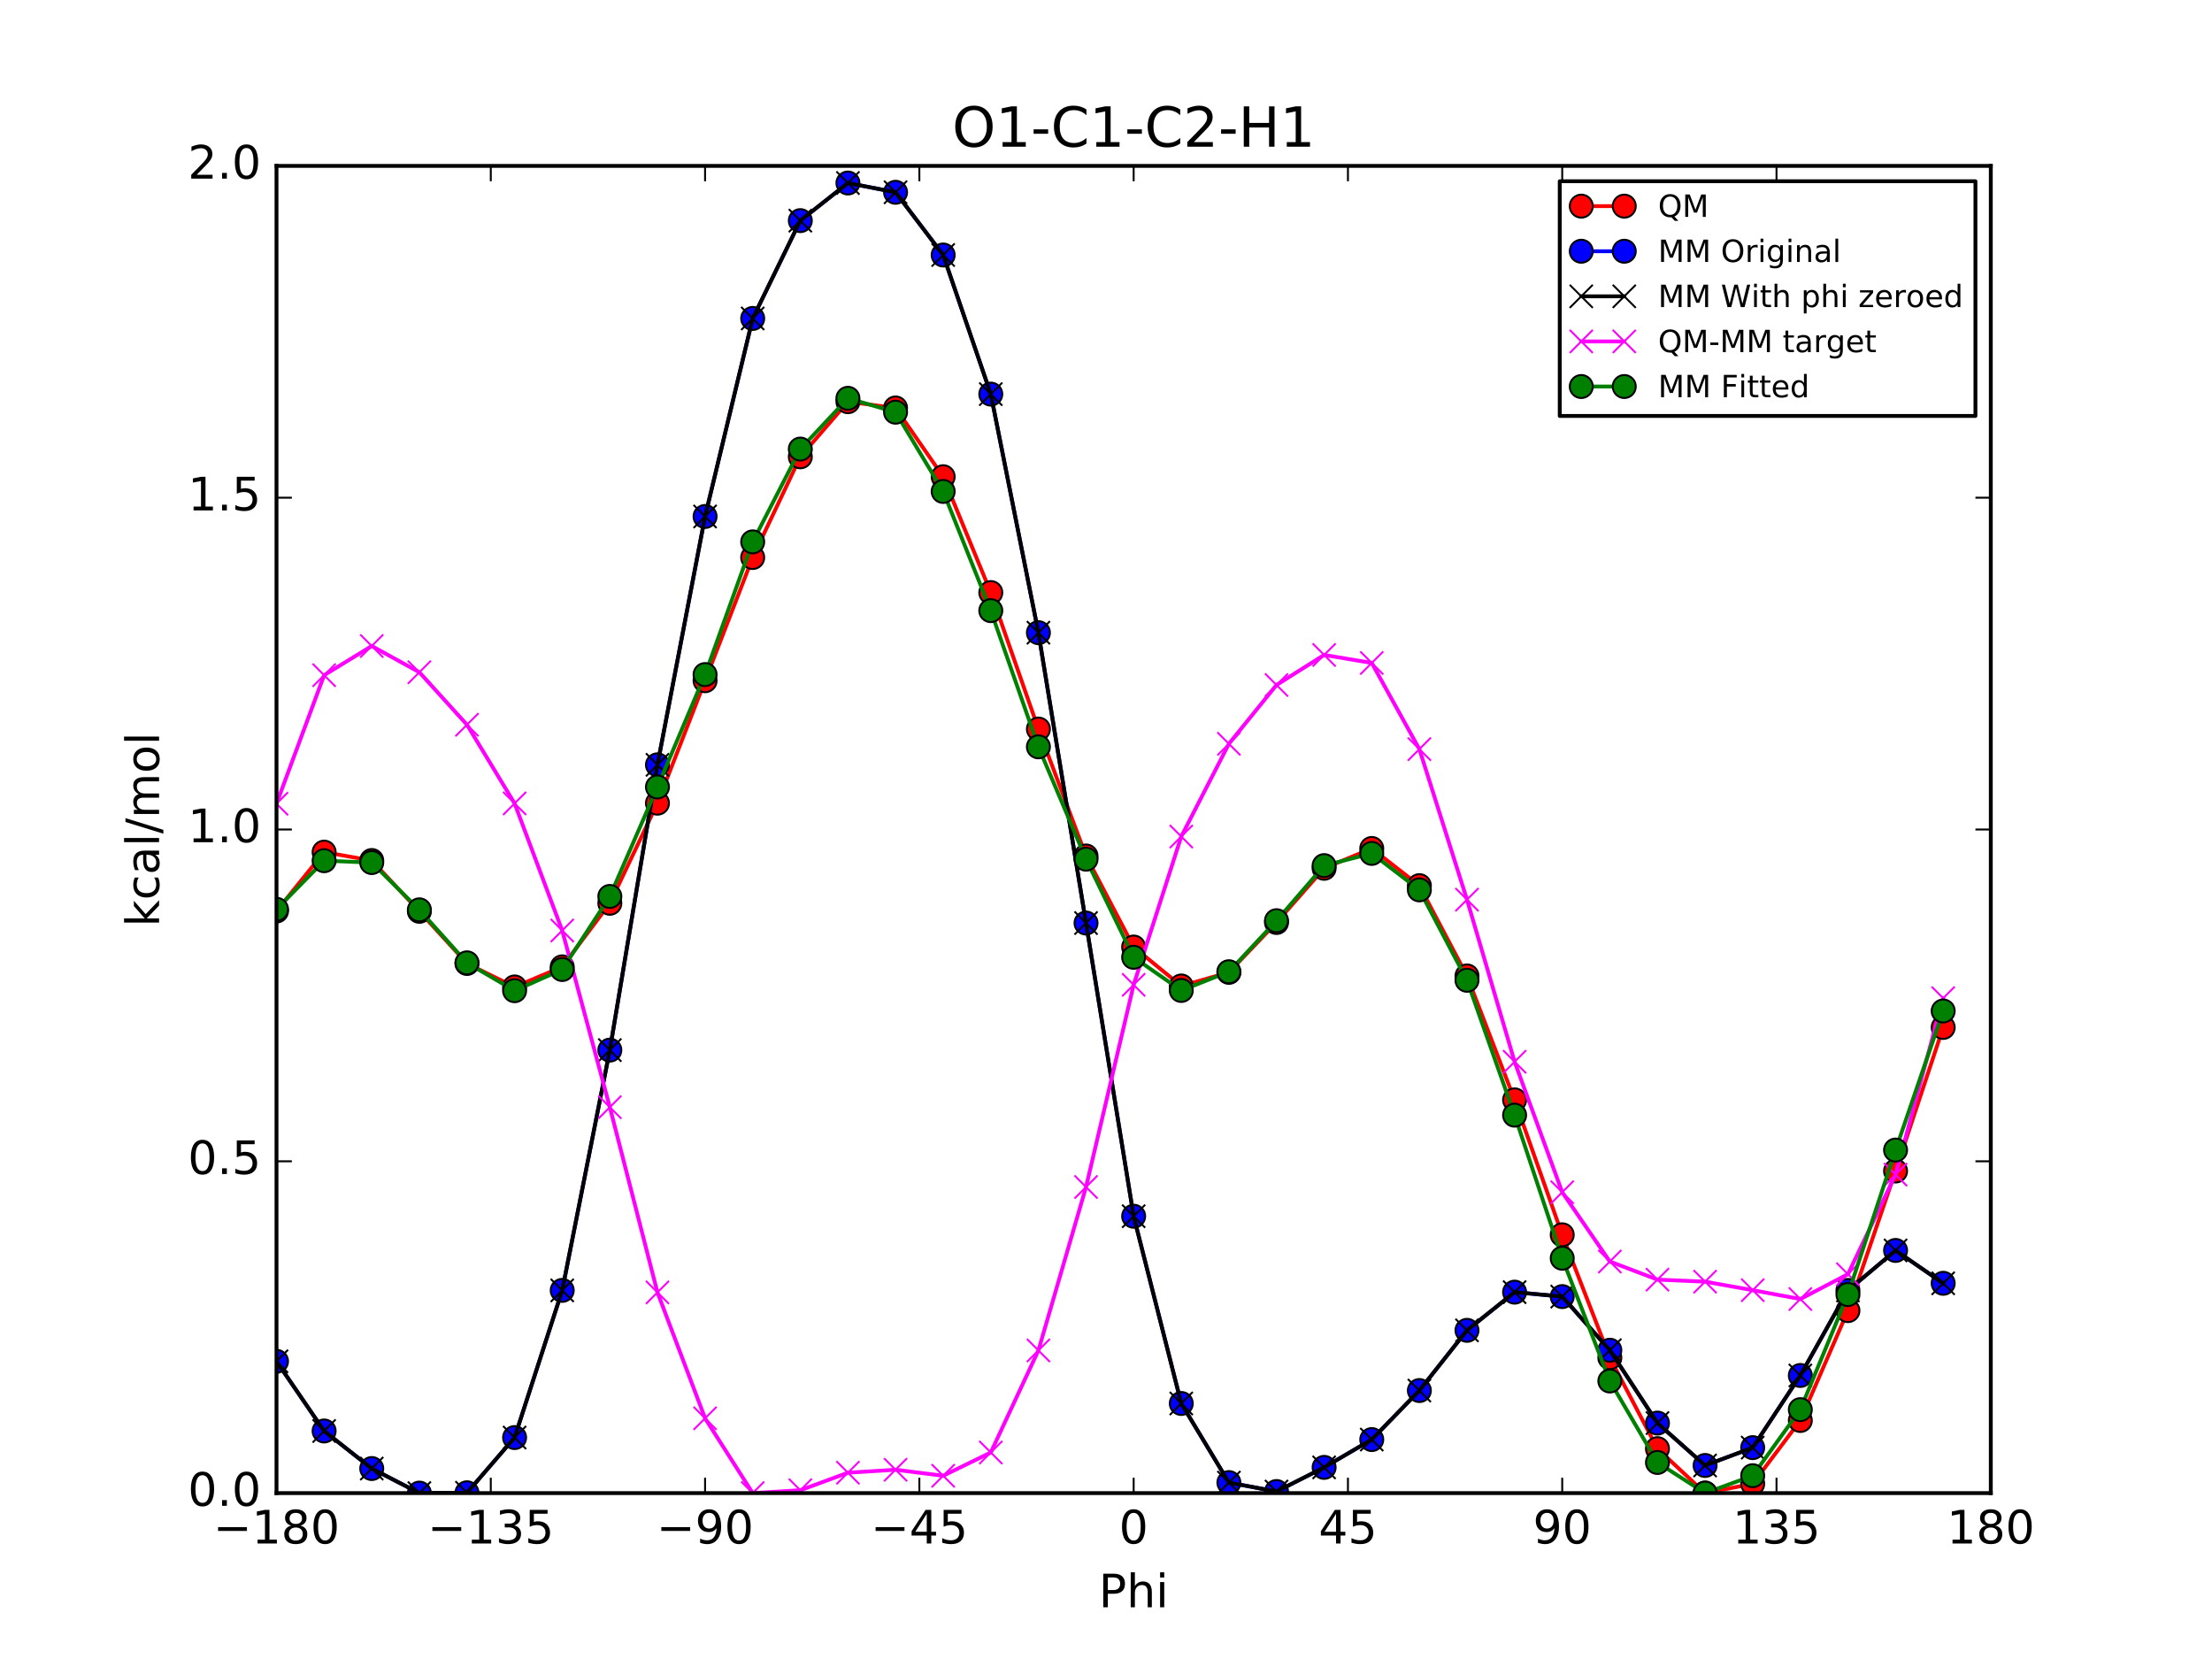 <?xml version="1.0" encoding="utf-8" standalone="no"?>
<!DOCTYPE svg PUBLIC "-//W3C//DTD SVG 1.1//EN"
  "http://www.w3.org/Graphics/SVG/1.1/DTD/svg11.dtd">
<!-- Created with matplotlib (http://matplotlib.org/) -->
<svg height="432pt" version="1.1" viewBox="0 0 576 432" width="576pt" xmlns="http://www.w3.org/2000/svg" xmlns:xlink="http://www.w3.org/1999/xlink">
 <defs>
  <style type="text/css">
*{stroke-linecap:butt;stroke-linejoin:round;stroke-miterlimit:100000;}
  </style>
 </defs>
 <g id="figure_1">
  <g id="patch_1">
   <path d="M 0 432 
L 576 432 
L 576 0 
L 0 0 
z
" style="fill:#ffffff;"/>
  </g>
  <g id="axes_1">
   <g id="patch_2">
    <path d="M 72 388.8 
L 518.4 388.8 
L 518.4 43.2 
L 72 43.2 
z
" style="fill:#ffffff;"/>
   </g>
   <g id="line2d_1">
    <path clip-path="url(#p248b9759fd)" d="M 72.001 237.226 
L 84.4 221.895 
L 96.8 224.076 
L 109.2 237.303 
L 121.6 250.886 
L 134 256.996 
L 146.4 251.765 
L 158.8 235.208 
L 171.2 209.144 
L 183.6 177.26 
L 196 145.172 
L 208.4 118.954 
L 220.8 104.598 
L 233.2 106.235 
L 245.6 124.139 
L 258 154.303 
L 270.4 189.846 
L 282.8 222.899 
L 295.199 246.604 
L 307.6 256.747 
L 320 253.198 
L 332.4 240.214 
L 344.8 226.1 
L 357.2 220.939 
L 369.6 230.62 
L 382 254.133 
L 394.4 286.405 
L 406.8 321.537 
L 419.2 353.547 
L 431.6 377.227 
L 444 388.8 
L 456.4 386.374 
L 468.8 369.889 
L 481.2 341.281 
L 493.6 304.931 
L 506 267.543 
" style="fill:none;stroke:#ff0000;stroke-linecap:square;"/>
    <defs>
     <path d="M 0 3 
C 0.796 3 1.559 2.684 2.121 2.121 
C 2.684 1.559 3 0.796 3 0 
C 3 -0.796 2.684 -1.559 2.121 -2.121 
C 1.559 -2.684 0.796 -3 0 -3 
C -0.796 -3 -1.559 -2.684 -2.121 -2.121 
C -2.684 -1.559 -3 -0.796 -3 0 
C -3 0.796 -2.684 1.559 -2.121 2.121 
C -1.559 2.684 -0.796 3 0 3 
z
" id="m54f825adc0" style="stroke:#000000;stroke-width:0.5;"/>
    </defs>
    <g clip-path="url(#p248b9759fd)">
     <use style="fill:#ff0000;stroke:#000000;stroke-width:0.5;" x="72.001" xlink:href="#m54f825adc0" y="237.226"/>
     <use style="fill:#ff0000;stroke:#000000;stroke-width:0.5;" x="84.4" xlink:href="#m54f825adc0" y="221.895"/>
     <use style="fill:#ff0000;stroke:#000000;stroke-width:0.5;" x="96.8" xlink:href="#m54f825adc0" y="224.076"/>
     <use style="fill:#ff0000;stroke:#000000;stroke-width:0.5;" x="109.2" xlink:href="#m54f825adc0" y="237.303"/>
     <use style="fill:#ff0000;stroke:#000000;stroke-width:0.5;" x="121.6" xlink:href="#m54f825adc0" y="250.886"/>
     <use style="fill:#ff0000;stroke:#000000;stroke-width:0.5;" x="134" xlink:href="#m54f825adc0" y="256.996"/>
     <use style="fill:#ff0000;stroke:#000000;stroke-width:0.5;" x="146.4" xlink:href="#m54f825adc0" y="251.765"/>
     <use style="fill:#ff0000;stroke:#000000;stroke-width:0.5;" x="158.8" xlink:href="#m54f825adc0" y="235.208"/>
     <use style="fill:#ff0000;stroke:#000000;stroke-width:0.5;" x="171.2" xlink:href="#m54f825adc0" y="209.144"/>
     <use style="fill:#ff0000;stroke:#000000;stroke-width:0.5;" x="183.6" xlink:href="#m54f825adc0" y="177.26"/>
     <use style="fill:#ff0000;stroke:#000000;stroke-width:0.5;" x="196" xlink:href="#m54f825adc0" y="145.172"/>
     <use style="fill:#ff0000;stroke:#000000;stroke-width:0.5;" x="208.4" xlink:href="#m54f825adc0" y="118.954"/>
     <use style="fill:#ff0000;stroke:#000000;stroke-width:0.5;" x="220.8" xlink:href="#m54f825adc0" y="104.598"/>
     <use style="fill:#ff0000;stroke:#000000;stroke-width:0.5;" x="233.2" xlink:href="#m54f825adc0" y="106.235"/>
     <use style="fill:#ff0000;stroke:#000000;stroke-width:0.5;" x="245.6" xlink:href="#m54f825adc0" y="124.139"/>
     <use style="fill:#ff0000;stroke:#000000;stroke-width:0.5;" x="258" xlink:href="#m54f825adc0" y="154.303"/>
     <use style="fill:#ff0000;stroke:#000000;stroke-width:0.5;" x="270.4" xlink:href="#m54f825adc0" y="189.846"/>
     <use style="fill:#ff0000;stroke:#000000;stroke-width:0.5;" x="282.8" xlink:href="#m54f825adc0" y="222.899"/>
     <use style="fill:#ff0000;stroke:#000000;stroke-width:0.5;" x="295.199" xlink:href="#m54f825adc0" y="246.604"/>
     <use style="fill:#ff0000;stroke:#000000;stroke-width:0.5;" x="307.6" xlink:href="#m54f825adc0" y="256.747"/>
     <use style="fill:#ff0000;stroke:#000000;stroke-width:0.5;" x="320" xlink:href="#m54f825adc0" y="253.198"/>
     <use style="fill:#ff0000;stroke:#000000;stroke-width:0.5;" x="332.4" xlink:href="#m54f825adc0" y="240.214"/>
     <use style="fill:#ff0000;stroke:#000000;stroke-width:0.5;" x="344.8" xlink:href="#m54f825adc0" y="226.1"/>
     <use style="fill:#ff0000;stroke:#000000;stroke-width:0.5;" x="357.2" xlink:href="#m54f825adc0" y="220.939"/>
     <use style="fill:#ff0000;stroke:#000000;stroke-width:0.5;" x="369.6" xlink:href="#m54f825adc0" y="230.62"/>
     <use style="fill:#ff0000;stroke:#000000;stroke-width:0.5;" x="382" xlink:href="#m54f825adc0" y="254.133"/>
     <use style="fill:#ff0000;stroke:#000000;stroke-width:0.5;" x="394.4" xlink:href="#m54f825adc0" y="286.405"/>
     <use style="fill:#ff0000;stroke:#000000;stroke-width:0.5;" x="406.8" xlink:href="#m54f825adc0" y="321.537"/>
     <use style="fill:#ff0000;stroke:#000000;stroke-width:0.5;" x="419.2" xlink:href="#m54f825adc0" y="353.547"/>
     <use style="fill:#ff0000;stroke:#000000;stroke-width:0.5;" x="431.6" xlink:href="#m54f825adc0" y="377.227"/>
     <use style="fill:#ff0000;stroke:#000000;stroke-width:0.5;" x="444" xlink:href="#m54f825adc0" y="388.8"/>
     <use style="fill:#ff0000;stroke:#000000;stroke-width:0.5;" x="456.4" xlink:href="#m54f825adc0" y="386.374"/>
     <use style="fill:#ff0000;stroke:#000000;stroke-width:0.5;" x="468.8" xlink:href="#m54f825adc0" y="369.889"/>
     <use style="fill:#ff0000;stroke:#000000;stroke-width:0.5;" x="481.2" xlink:href="#m54f825adc0" y="341.281"/>
     <use style="fill:#ff0000;stroke:#000000;stroke-width:0.5;" x="493.6" xlink:href="#m54f825adc0" y="304.931"/>
     <use style="fill:#ff0000;stroke:#000000;stroke-width:0.5;" x="506" xlink:href="#m54f825adc0" y="267.543"/>
    </g>
   </g>
   <g id="line2d_2">
    <path clip-path="url(#p248b9759fd)" d="M 72.001 354.485 
L 84.4 372.624 
L 96.8 382.404 
L 109.2 388.8 
L 121.6 388.716 
L 134 374.338 
L 146.4 336.011 
L 158.8 273.444 
L 171.2 199.157 
L 183.6 134.487 
L 196 82.921 
L 208.4 57.449 
L 220.8 47.655 
L 233.2 50.069 
L 245.6 66.403 
L 258 102.626 
L 270.4 164.749 
L 282.8 240.357 
L 295.199 316.703 
L 307.6 365.461 
L 320 386.062 
L 332.4 388.392 
L 344.8 382.102 
L 357.2 374.859 
L 369.6 362.094 
L 382 346.416 
L 394.4 336.472 
L 406.8 337.63 
L 419.2 351.594 
L 431.6 370.565 
L 444 381.605 
L 456.4 376.961 
L 468.8 358.171 
L 481.2 336.026 
L 493.6 325.611 
L 506 334.167 
" style="fill:none;stroke:#0000ff;stroke-linecap:square;"/>
    <defs>
     <path d="M 0 3 
C 0.796 3 1.559 2.684 2.121 2.121 
C 2.684 1.559 3 0.796 3 0 
C 3 -0.796 2.684 -1.559 2.121 -2.121 
C 1.559 -2.684 0.796 -3 0 -3 
C -0.796 -3 -1.559 -2.684 -2.121 -2.121 
C -2.684 -1.559 -3 -0.796 -3 0 
C -3 0.796 -2.684 1.559 -2.121 2.121 
C -1.559 2.684 -0.796 3 0 3 
z
" id="mfa1b33ee76" style="stroke:#000000;stroke-width:0.5;"/>
    </defs>
    <g clip-path="url(#p248b9759fd)">
     <use style="fill:#0000ff;stroke:#000000;stroke-width:0.5;" x="72.001" xlink:href="#mfa1b33ee76" y="354.485"/>
     <use style="fill:#0000ff;stroke:#000000;stroke-width:0.5;" x="84.4" xlink:href="#mfa1b33ee76" y="372.624"/>
     <use style="fill:#0000ff;stroke:#000000;stroke-width:0.5;" x="96.8" xlink:href="#mfa1b33ee76" y="382.404"/>
     <use style="fill:#0000ff;stroke:#000000;stroke-width:0.5;" x="109.2" xlink:href="#mfa1b33ee76" y="388.8"/>
     <use style="fill:#0000ff;stroke:#000000;stroke-width:0.5;" x="121.6" xlink:href="#mfa1b33ee76" y="388.716"/>
     <use style="fill:#0000ff;stroke:#000000;stroke-width:0.5;" x="134" xlink:href="#mfa1b33ee76" y="374.338"/>
     <use style="fill:#0000ff;stroke:#000000;stroke-width:0.5;" x="146.4" xlink:href="#mfa1b33ee76" y="336.011"/>
     <use style="fill:#0000ff;stroke:#000000;stroke-width:0.5;" x="158.8" xlink:href="#mfa1b33ee76" y="273.444"/>
     <use style="fill:#0000ff;stroke:#000000;stroke-width:0.5;" x="171.2" xlink:href="#mfa1b33ee76" y="199.157"/>
     <use style="fill:#0000ff;stroke:#000000;stroke-width:0.5;" x="183.6" xlink:href="#mfa1b33ee76" y="134.487"/>
     <use style="fill:#0000ff;stroke:#000000;stroke-width:0.5;" x="196" xlink:href="#mfa1b33ee76" y="82.921"/>
     <use style="fill:#0000ff;stroke:#000000;stroke-width:0.5;" x="208.4" xlink:href="#mfa1b33ee76" y="57.449"/>
     <use style="fill:#0000ff;stroke:#000000;stroke-width:0.5;" x="220.8" xlink:href="#mfa1b33ee76" y="47.655"/>
     <use style="fill:#0000ff;stroke:#000000;stroke-width:0.5;" x="233.2" xlink:href="#mfa1b33ee76" y="50.069"/>
     <use style="fill:#0000ff;stroke:#000000;stroke-width:0.5;" x="245.6" xlink:href="#mfa1b33ee76" y="66.403"/>
     <use style="fill:#0000ff;stroke:#000000;stroke-width:0.5;" x="258" xlink:href="#mfa1b33ee76" y="102.626"/>
     <use style="fill:#0000ff;stroke:#000000;stroke-width:0.5;" x="270.4" xlink:href="#mfa1b33ee76" y="164.749"/>
     <use style="fill:#0000ff;stroke:#000000;stroke-width:0.5;" x="282.8" xlink:href="#mfa1b33ee76" y="240.357"/>
     <use style="fill:#0000ff;stroke:#000000;stroke-width:0.5;" x="295.199" xlink:href="#mfa1b33ee76" y="316.703"/>
     <use style="fill:#0000ff;stroke:#000000;stroke-width:0.5;" x="307.6" xlink:href="#mfa1b33ee76" y="365.461"/>
     <use style="fill:#0000ff;stroke:#000000;stroke-width:0.5;" x="320" xlink:href="#mfa1b33ee76" y="386.062"/>
     <use style="fill:#0000ff;stroke:#000000;stroke-width:0.5;" x="332.4" xlink:href="#mfa1b33ee76" y="388.392"/>
     <use style="fill:#0000ff;stroke:#000000;stroke-width:0.5;" x="344.8" xlink:href="#mfa1b33ee76" y="382.102"/>
     <use style="fill:#0000ff;stroke:#000000;stroke-width:0.5;" x="357.2" xlink:href="#mfa1b33ee76" y="374.859"/>
     <use style="fill:#0000ff;stroke:#000000;stroke-width:0.5;" x="369.6" xlink:href="#mfa1b33ee76" y="362.094"/>
     <use style="fill:#0000ff;stroke:#000000;stroke-width:0.5;" x="382" xlink:href="#mfa1b33ee76" y="346.416"/>
     <use style="fill:#0000ff;stroke:#000000;stroke-width:0.5;" x="394.4" xlink:href="#mfa1b33ee76" y="336.472"/>
     <use style="fill:#0000ff;stroke:#000000;stroke-width:0.5;" x="406.8" xlink:href="#mfa1b33ee76" y="337.63"/>
     <use style="fill:#0000ff;stroke:#000000;stroke-width:0.5;" x="419.2" xlink:href="#mfa1b33ee76" y="351.594"/>
     <use style="fill:#0000ff;stroke:#000000;stroke-width:0.5;" x="431.6" xlink:href="#mfa1b33ee76" y="370.565"/>
     <use style="fill:#0000ff;stroke:#000000;stroke-width:0.5;" x="444" xlink:href="#mfa1b33ee76" y="381.605"/>
     <use style="fill:#0000ff;stroke:#000000;stroke-width:0.5;" x="456.4" xlink:href="#mfa1b33ee76" y="376.961"/>
     <use style="fill:#0000ff;stroke:#000000;stroke-width:0.5;" x="468.8" xlink:href="#mfa1b33ee76" y="358.171"/>
     <use style="fill:#0000ff;stroke:#000000;stroke-width:0.5;" x="481.2" xlink:href="#mfa1b33ee76" y="336.026"/>
     <use style="fill:#0000ff;stroke:#000000;stroke-width:0.5;" x="493.6" xlink:href="#mfa1b33ee76" y="325.611"/>
     <use style="fill:#0000ff;stroke:#000000;stroke-width:0.5;" x="506" xlink:href="#mfa1b33ee76" y="334.167"/>
    </g>
   </g>
   <g id="line2d_3">
    <path clip-path="url(#p248b9759fd)" d="M 72.001 354.485 
L 84.4 372.624 
L 96.8 382.404 
L 109.2 388.8 
L 121.6 388.716 
L 134 374.338 
L 146.4 336.011 
L 158.8 273.444 
L 171.2 199.157 
L 183.6 134.487 
L 196 82.921 
L 208.4 57.449 
L 220.8 47.655 
L 233.2 50.069 
L 245.6 66.403 
L 258 102.626 
L 270.4 164.749 
L 282.8 240.357 
L 295.199 316.703 
L 307.6 365.461 
L 320 386.062 
L 332.4 388.392 
L 344.8 382.102 
L 357.2 374.859 
L 369.6 362.094 
L 382 346.416 
L 394.4 336.472 
L 406.8 337.63 
L 419.2 351.594 
L 431.6 370.565 
L 444 381.605 
L 456.4 376.961 
L 468.8 358.171 
L 481.2 336.026 
L 493.6 325.611 
L 506 334.167 
" style="fill:none;stroke:#000000;stroke-linecap:square;"/>
    <defs>
     <path d="M -3 3 
L 3 -3 
M -3 -3 
L 3 3 
" id="m83c22fcaf5" style="stroke:#000000;stroke-width:0.5;"/>
    </defs>
    <g clip-path="url(#p248b9759fd)">
     <use style="stroke:#000000;stroke-width:0.5;" x="72.001" xlink:href="#m83c22fcaf5" y="354.485"/>
     <use style="stroke:#000000;stroke-width:0.5;" x="84.4" xlink:href="#m83c22fcaf5" y="372.624"/>
     <use style="stroke:#000000;stroke-width:0.5;" x="96.8" xlink:href="#m83c22fcaf5" y="382.404"/>
     <use style="stroke:#000000;stroke-width:0.5;" x="109.2" xlink:href="#m83c22fcaf5" y="388.8"/>
     <use style="stroke:#000000;stroke-width:0.5;" x="121.6" xlink:href="#m83c22fcaf5" y="388.716"/>
     <use style="stroke:#000000;stroke-width:0.5;" x="134" xlink:href="#m83c22fcaf5" y="374.338"/>
     <use style="stroke:#000000;stroke-width:0.5;" x="146.4" xlink:href="#m83c22fcaf5" y="336.011"/>
     <use style="stroke:#000000;stroke-width:0.5;" x="158.8" xlink:href="#m83c22fcaf5" y="273.444"/>
     <use style="stroke:#000000;stroke-width:0.5;" x="171.2" xlink:href="#m83c22fcaf5" y="199.157"/>
     <use style="stroke:#000000;stroke-width:0.5;" x="183.6" xlink:href="#m83c22fcaf5" y="134.487"/>
     <use style="stroke:#000000;stroke-width:0.5;" x="196" xlink:href="#m83c22fcaf5" y="82.921"/>
     <use style="stroke:#000000;stroke-width:0.5;" x="208.4" xlink:href="#m83c22fcaf5" y="57.449"/>
     <use style="stroke:#000000;stroke-width:0.5;" x="220.8" xlink:href="#m83c22fcaf5" y="47.655"/>
     <use style="stroke:#000000;stroke-width:0.5;" x="233.2" xlink:href="#m83c22fcaf5" y="50.069"/>
     <use style="stroke:#000000;stroke-width:0.5;" x="245.6" xlink:href="#m83c22fcaf5" y="66.403"/>
     <use style="stroke:#000000;stroke-width:0.5;" x="258" xlink:href="#m83c22fcaf5" y="102.626"/>
     <use style="stroke:#000000;stroke-width:0.5;" x="270.4" xlink:href="#m83c22fcaf5" y="164.749"/>
     <use style="stroke:#000000;stroke-width:0.5;" x="282.8" xlink:href="#m83c22fcaf5" y="240.357"/>
     <use style="stroke:#000000;stroke-width:0.5;" x="295.199" xlink:href="#m83c22fcaf5" y="316.703"/>
     <use style="stroke:#000000;stroke-width:0.5;" x="307.6" xlink:href="#m83c22fcaf5" y="365.461"/>
     <use style="stroke:#000000;stroke-width:0.5;" x="320" xlink:href="#m83c22fcaf5" y="386.062"/>
     <use style="stroke:#000000;stroke-width:0.5;" x="332.4" xlink:href="#m83c22fcaf5" y="388.392"/>
     <use style="stroke:#000000;stroke-width:0.5;" x="344.8" xlink:href="#m83c22fcaf5" y="382.102"/>
     <use style="stroke:#000000;stroke-width:0.5;" x="357.2" xlink:href="#m83c22fcaf5" y="374.859"/>
     <use style="stroke:#000000;stroke-width:0.5;" x="369.6" xlink:href="#m83c22fcaf5" y="362.094"/>
     <use style="stroke:#000000;stroke-width:0.5;" x="382" xlink:href="#m83c22fcaf5" y="346.416"/>
     <use style="stroke:#000000;stroke-width:0.5;" x="394.4" xlink:href="#m83c22fcaf5" y="336.472"/>
     <use style="stroke:#000000;stroke-width:0.5;" x="406.8" xlink:href="#m83c22fcaf5" y="337.63"/>
     <use style="stroke:#000000;stroke-width:0.5;" x="419.2" xlink:href="#m83c22fcaf5" y="351.594"/>
     <use style="stroke:#000000;stroke-width:0.5;" x="431.6" xlink:href="#m83c22fcaf5" y="370.565"/>
     <use style="stroke:#000000;stroke-width:0.5;" x="444" xlink:href="#m83c22fcaf5" y="381.605"/>
     <use style="stroke:#000000;stroke-width:0.5;" x="456.4" xlink:href="#m83c22fcaf5" y="376.961"/>
     <use style="stroke:#000000;stroke-width:0.5;" x="468.8" xlink:href="#m83c22fcaf5" y="358.171"/>
     <use style="stroke:#000000;stroke-width:0.5;" x="481.2" xlink:href="#m83c22fcaf5" y="336.026"/>
     <use style="stroke:#000000;stroke-width:0.5;" x="493.6" xlink:href="#m83c22fcaf5" y="325.611"/>
     <use style="stroke:#000000;stroke-width:0.5;" x="506" xlink:href="#m83c22fcaf5" y="334.167"/>
    </g>
   </g>
   <g id="line2d_4">
    <path clip-path="url(#p248b9759fd)" d="M 72.001 209.289 
L 84.4 175.821 
L 96.8 168.222 
L 109.2 175.052 
L 121.6 188.719 
L 134 209.207 
L 146.4 242.303 
L 158.8 288.313 
L 171.2 336.536 
L 183.6 369.321 
L 196 388.8 
L 208.4 388.054 
L 220.8 383.492 
L 233.2 382.715 
L 245.6 384.285 
L 258 378.226 
L 270.4 351.646 
L 282.8 309.091 
L 295.199 256.45 
L 307.6 217.834 
L 320 193.685 
L 332.4 178.371 
L 344.8 170.547 
L 357.2 172.63 
L 369.6 195.075 
L 382 234.266 
L 394.4 276.481 
L 406.8 310.456 
L 419.2 328.502 
L 431.6 333.212 
L 444 333.744 
L 456.4 335.962 
L 468.8 338.267 
L 481.2 331.803 
L 493.6 305.869 
L 506 259.924 
" style="fill:none;stroke:#ff00ff;stroke-linecap:square;"/>
    <defs>
     <path d="M -3 3 
L 3 -3 
M -3 -3 
L 3 3 
" id="m0cc4a0bbc0" style="stroke:#ff00ff;stroke-width:0.5;"/>
    </defs>
    <g clip-path="url(#p248b9759fd)">
     <use style="fill:#ff00ff;stroke:#ff00ff;stroke-width:0.5;" x="72.001" xlink:href="#m0cc4a0bbc0" y="209.289"/>
     <use style="fill:#ff00ff;stroke:#ff00ff;stroke-width:0.5;" x="84.4" xlink:href="#m0cc4a0bbc0" y="175.821"/>
     <use style="fill:#ff00ff;stroke:#ff00ff;stroke-width:0.5;" x="96.8" xlink:href="#m0cc4a0bbc0" y="168.222"/>
     <use style="fill:#ff00ff;stroke:#ff00ff;stroke-width:0.5;" x="109.2" xlink:href="#m0cc4a0bbc0" y="175.052"/>
     <use style="fill:#ff00ff;stroke:#ff00ff;stroke-width:0.5;" x="121.6" xlink:href="#m0cc4a0bbc0" y="188.719"/>
     <use style="fill:#ff00ff;stroke:#ff00ff;stroke-width:0.5;" x="134" xlink:href="#m0cc4a0bbc0" y="209.207"/>
     <use style="fill:#ff00ff;stroke:#ff00ff;stroke-width:0.5;" x="146.4" xlink:href="#m0cc4a0bbc0" y="242.303"/>
     <use style="fill:#ff00ff;stroke:#ff00ff;stroke-width:0.5;" x="158.8" xlink:href="#m0cc4a0bbc0" y="288.313"/>
     <use style="fill:#ff00ff;stroke:#ff00ff;stroke-width:0.5;" x="171.2" xlink:href="#m0cc4a0bbc0" y="336.536"/>
     <use style="fill:#ff00ff;stroke:#ff00ff;stroke-width:0.5;" x="183.6" xlink:href="#m0cc4a0bbc0" y="369.321"/>
     <use style="fill:#ff00ff;stroke:#ff00ff;stroke-width:0.5;" x="196" xlink:href="#m0cc4a0bbc0" y="388.8"/>
     <use style="fill:#ff00ff;stroke:#ff00ff;stroke-width:0.5;" x="208.4" xlink:href="#m0cc4a0bbc0" y="388.054"/>
     <use style="fill:#ff00ff;stroke:#ff00ff;stroke-width:0.5;" x="220.8" xlink:href="#m0cc4a0bbc0" y="383.492"/>
     <use style="fill:#ff00ff;stroke:#ff00ff;stroke-width:0.5;" x="233.2" xlink:href="#m0cc4a0bbc0" y="382.715"/>
     <use style="fill:#ff00ff;stroke:#ff00ff;stroke-width:0.5;" x="245.6" xlink:href="#m0cc4a0bbc0" y="384.285"/>
     <use style="fill:#ff00ff;stroke:#ff00ff;stroke-width:0.5;" x="258" xlink:href="#m0cc4a0bbc0" y="378.226"/>
     <use style="fill:#ff00ff;stroke:#ff00ff;stroke-width:0.5;" x="270.4" xlink:href="#m0cc4a0bbc0" y="351.646"/>
     <use style="fill:#ff00ff;stroke:#ff00ff;stroke-width:0.5;" x="282.8" xlink:href="#m0cc4a0bbc0" y="309.091"/>
     <use style="fill:#ff00ff;stroke:#ff00ff;stroke-width:0.5;" x="295.199" xlink:href="#m0cc4a0bbc0" y="256.45"/>
     <use style="fill:#ff00ff;stroke:#ff00ff;stroke-width:0.5;" x="307.6" xlink:href="#m0cc4a0bbc0" y="217.834"/>
     <use style="fill:#ff00ff;stroke:#ff00ff;stroke-width:0.5;" x="320" xlink:href="#m0cc4a0bbc0" y="193.685"/>
     <use style="fill:#ff00ff;stroke:#ff00ff;stroke-width:0.5;" x="332.4" xlink:href="#m0cc4a0bbc0" y="178.371"/>
     <use style="fill:#ff00ff;stroke:#ff00ff;stroke-width:0.5;" x="344.8" xlink:href="#m0cc4a0bbc0" y="170.547"/>
     <use style="fill:#ff00ff;stroke:#ff00ff;stroke-width:0.5;" x="357.2" xlink:href="#m0cc4a0bbc0" y="172.63"/>
     <use style="fill:#ff00ff;stroke:#ff00ff;stroke-width:0.5;" x="369.6" xlink:href="#m0cc4a0bbc0" y="195.075"/>
     <use style="fill:#ff00ff;stroke:#ff00ff;stroke-width:0.5;" x="382" xlink:href="#m0cc4a0bbc0" y="234.266"/>
     <use style="fill:#ff00ff;stroke:#ff00ff;stroke-width:0.5;" x="394.4" xlink:href="#m0cc4a0bbc0" y="276.481"/>
     <use style="fill:#ff00ff;stroke:#ff00ff;stroke-width:0.5;" x="406.8" xlink:href="#m0cc4a0bbc0" y="310.456"/>
     <use style="fill:#ff00ff;stroke:#ff00ff;stroke-width:0.5;" x="419.2" xlink:href="#m0cc4a0bbc0" y="328.502"/>
     <use style="fill:#ff00ff;stroke:#ff00ff;stroke-width:0.5;" x="431.6" xlink:href="#m0cc4a0bbc0" y="333.212"/>
     <use style="fill:#ff00ff;stroke:#ff00ff;stroke-width:0.5;" x="444" xlink:href="#m0cc4a0bbc0" y="333.744"/>
     <use style="fill:#ff00ff;stroke:#ff00ff;stroke-width:0.5;" x="456.4" xlink:href="#m0cc4a0bbc0" y="335.962"/>
     <use style="fill:#ff00ff;stroke:#ff00ff;stroke-width:0.5;" x="468.8" xlink:href="#m0cc4a0bbc0" y="338.267"/>
     <use style="fill:#ff00ff;stroke:#ff00ff;stroke-width:0.5;" x="481.2" xlink:href="#m0cc4a0bbc0" y="331.803"/>
     <use style="fill:#ff00ff;stroke:#ff00ff;stroke-width:0.5;" x="493.6" xlink:href="#m0cc4a0bbc0" y="305.869"/>
     <use style="fill:#ff00ff;stroke:#ff00ff;stroke-width:0.5;" x="506" xlink:href="#m0cc4a0bbc0" y="259.924"/>
    </g>
   </g>
   <g id="line2d_5">
    <path clip-path="url(#p248b9759fd)" d="M 72.001 236.779 
L 84.4 224.127 
L 96.8 224.611 
L 109.2 236.918 
L 121.6 250.721 
L 134 257.973 
L 146.4 252.462 
L 158.8 233.427 
L 171.2 204.926 
L 183.6 175.655 
L 196 141.099 
L 208.4 116.937 
L 220.8 103.717 
L 233.2 107.331 
L 245.6 127.968 
L 258 159.008 
L 270.4 194.476 
L 282.8 223.728 
L 295.199 249.277 
L 307.6 257.909 
L 320 253.035 
L 332.4 239.748 
L 344.8 225.402 
L 357.2 222.224 
L 369.6 231.723 
L 382 255.259 
L 394.4 290.383 
L 406.8 327.641 
L 419.2 359.613 
L 431.6 380.824 
L 444 388.8 
L 456.4 384.269 
L 468.8 367.069 
L 481.2 337.1 
L 493.6 299.474 
L 506 263.258 
" style="fill:none;stroke:#008000;stroke-linecap:square;"/>
    <defs>
     <path d="M 0 3 
C 0.796 3 1.559 2.684 2.121 2.121 
C 2.684 1.559 3 0.796 3 0 
C 3 -0.796 2.684 -1.559 2.121 -2.121 
C 1.559 -2.684 0.796 -3 0 -3 
C -0.796 -3 -1.559 -2.684 -2.121 -2.121 
C -2.684 -1.559 -3 -0.796 -3 0 
C -3 0.796 -2.684 1.559 -2.121 2.121 
C -1.559 2.684 -0.796 3 0 3 
z
" id="m9a89eff073" style="stroke:#000000;stroke-width:0.5;"/>
    </defs>
    <g clip-path="url(#p248b9759fd)">
     <use style="fill:#008000;stroke:#000000;stroke-width:0.5;" x="72.001" xlink:href="#m9a89eff073" y="236.779"/>
     <use style="fill:#008000;stroke:#000000;stroke-width:0.5;" x="84.4" xlink:href="#m9a89eff073" y="224.127"/>
     <use style="fill:#008000;stroke:#000000;stroke-width:0.5;" x="96.8" xlink:href="#m9a89eff073" y="224.611"/>
     <use style="fill:#008000;stroke:#000000;stroke-width:0.5;" x="109.2" xlink:href="#m9a89eff073" y="236.918"/>
     <use style="fill:#008000;stroke:#000000;stroke-width:0.5;" x="121.6" xlink:href="#m9a89eff073" y="250.721"/>
     <use style="fill:#008000;stroke:#000000;stroke-width:0.5;" x="134" xlink:href="#m9a89eff073" y="257.973"/>
     <use style="fill:#008000;stroke:#000000;stroke-width:0.5;" x="146.4" xlink:href="#m9a89eff073" y="252.462"/>
     <use style="fill:#008000;stroke:#000000;stroke-width:0.5;" x="158.8" xlink:href="#m9a89eff073" y="233.427"/>
     <use style="fill:#008000;stroke:#000000;stroke-width:0.5;" x="171.2" xlink:href="#m9a89eff073" y="204.926"/>
     <use style="fill:#008000;stroke:#000000;stroke-width:0.5;" x="183.6" xlink:href="#m9a89eff073" y="175.655"/>
     <use style="fill:#008000;stroke:#000000;stroke-width:0.5;" x="196" xlink:href="#m9a89eff073" y="141.099"/>
     <use style="fill:#008000;stroke:#000000;stroke-width:0.5;" x="208.4" xlink:href="#m9a89eff073" y="116.937"/>
     <use style="fill:#008000;stroke:#000000;stroke-width:0.5;" x="220.8" xlink:href="#m9a89eff073" y="103.717"/>
     <use style="fill:#008000;stroke:#000000;stroke-width:0.5;" x="233.2" xlink:href="#m9a89eff073" y="107.331"/>
     <use style="fill:#008000;stroke:#000000;stroke-width:0.5;" x="245.6" xlink:href="#m9a89eff073" y="127.968"/>
     <use style="fill:#008000;stroke:#000000;stroke-width:0.5;" x="258" xlink:href="#m9a89eff073" y="159.008"/>
     <use style="fill:#008000;stroke:#000000;stroke-width:0.5;" x="270.4" xlink:href="#m9a89eff073" y="194.476"/>
     <use style="fill:#008000;stroke:#000000;stroke-width:0.5;" x="282.8" xlink:href="#m9a89eff073" y="223.728"/>
     <use style="fill:#008000;stroke:#000000;stroke-width:0.5;" x="295.199" xlink:href="#m9a89eff073" y="249.277"/>
     <use style="fill:#008000;stroke:#000000;stroke-width:0.5;" x="307.6" xlink:href="#m9a89eff073" y="257.909"/>
     <use style="fill:#008000;stroke:#000000;stroke-width:0.5;" x="320" xlink:href="#m9a89eff073" y="253.035"/>
     <use style="fill:#008000;stroke:#000000;stroke-width:0.5;" x="332.4" xlink:href="#m9a89eff073" y="239.748"/>
     <use style="fill:#008000;stroke:#000000;stroke-width:0.5;" x="344.8" xlink:href="#m9a89eff073" y="225.402"/>
     <use style="fill:#008000;stroke:#000000;stroke-width:0.5;" x="357.2" xlink:href="#m9a89eff073" y="222.224"/>
     <use style="fill:#008000;stroke:#000000;stroke-width:0.5;" x="369.6" xlink:href="#m9a89eff073" y="231.723"/>
     <use style="fill:#008000;stroke:#000000;stroke-width:0.5;" x="382" xlink:href="#m9a89eff073" y="255.259"/>
     <use style="fill:#008000;stroke:#000000;stroke-width:0.5;" x="394.4" xlink:href="#m9a89eff073" y="290.383"/>
     <use style="fill:#008000;stroke:#000000;stroke-width:0.5;" x="406.8" xlink:href="#m9a89eff073" y="327.641"/>
     <use style="fill:#008000;stroke:#000000;stroke-width:0.5;" x="419.2" xlink:href="#m9a89eff073" y="359.613"/>
     <use style="fill:#008000;stroke:#000000;stroke-width:0.5;" x="431.6" xlink:href="#m9a89eff073" y="380.824"/>
     <use style="fill:#008000;stroke:#000000;stroke-width:0.5;" x="444" xlink:href="#m9a89eff073" y="388.8"/>
     <use style="fill:#008000;stroke:#000000;stroke-width:0.5;" x="456.4" xlink:href="#m9a89eff073" y="384.269"/>
     <use style="fill:#008000;stroke:#000000;stroke-width:0.5;" x="468.8" xlink:href="#m9a89eff073" y="367.069"/>
     <use style="fill:#008000;stroke:#000000;stroke-width:0.5;" x="481.2" xlink:href="#m9a89eff073" y="337.1"/>
     <use style="fill:#008000;stroke:#000000;stroke-width:0.5;" x="493.6" xlink:href="#m9a89eff073" y="299.474"/>
     <use style="fill:#008000;stroke:#000000;stroke-width:0.5;" x="506" xlink:href="#m9a89eff073" y="263.258"/>
    </g>
   </g>
   <g id="patch_3">
    <path d="M 72 388.8 
L 72 43.2 
" style="fill:none;stroke:#000000;stroke-linecap:square;stroke-linejoin:miter;"/>
   </g>
   <g id="patch_4">
    <path d="M 518.4 388.8 
L 518.4 43.2 
" style="fill:none;stroke:#000000;stroke-linecap:square;stroke-linejoin:miter;"/>
   </g>
   <g id="patch_5">
    <path d="M 72 43.2 
L 518.4 43.2 
" style="fill:none;stroke:#000000;stroke-linecap:square;stroke-linejoin:miter;"/>
   </g>
   <g id="patch_6">
    <path d="M 72 388.8 
L 518.4 388.8 
" style="fill:none;stroke:#000000;stroke-linecap:square;stroke-linejoin:miter;"/>
   </g>
   <g id="matplotlib.axis_1">
    <g id="xtick_1">
     <g id="line2d_6">
      <defs>
       <path d="M 0 0 
L 0 -4 
" id="mc4c8973594" style="stroke:#000000;stroke-width:0.5;"/>
      </defs>
      <g>
       <use style="stroke:#000000;stroke-width:0.5;" x="72.0" xlink:href="#mc4c8973594" y="388.8"/>
      </g>
     </g>
     <g id="line2d_7">
      <defs>
       <path d="M 0 0 
L 0 4 
" id="m8c8bbe2e55" style="stroke:#000000;stroke-width:0.5;"/>
      </defs>
      <g>
       <use style="stroke:#000000;stroke-width:0.5;" x="72.0" xlink:href="#m8c8bbe2e55" y="43.2"/>
      </g>
     </g>
     <g id="text_1">
      <!-- −180 -->
      <defs>
       <path d="M 31.781 66.406 
Q 24.172 66.406 20.328 58.906 
Q 16.5 51.422 16.5 36.375 
Q 16.5 21.391 20.328 13.891 
Q 24.172 6.391 31.781 6.391 
Q 39.453 6.391 43.281 13.891 
Q 47.125 21.391 47.125 36.375 
Q 47.125 51.422 43.281 58.906 
Q 39.453 66.406 31.781 66.406 
M 31.781 74.219 
Q 44.047 74.219 50.516 64.516 
Q 56.984 54.828 56.984 36.375 
Q 56.984 17.969 50.516 8.266 
Q 44.047 -1.422 31.781 -1.422 
Q 19.531 -1.422 13.062 8.266 
Q 6.594 17.969 6.594 36.375 
Q 6.594 54.828 13.062 64.516 
Q 19.531 74.219 31.781 74.219 
" id="BitstreamVeraSans-Roman-30"/>
       <path d="M 12.406 8.297 
L 28.516 8.297 
L 28.516 63.922 
L 10.984 60.406 
L 10.984 69.391 
L 28.422 72.906 
L 38.281 72.906 
L 38.281 8.297 
L 54.391 8.297 
L 54.391 0 
L 12.406 0 
z
" id="BitstreamVeraSans-Roman-31"/>
       <path d="M 31.781 34.625 
Q 24.75 34.625 20.719 30.859 
Q 16.703 27.094 16.703 20.516 
Q 16.703 13.922 20.719 10.156 
Q 24.75 6.391 31.781 6.391 
Q 38.812 6.391 42.859 10.172 
Q 46.922 13.969 46.922 20.516 
Q 46.922 27.094 42.891 30.859 
Q 38.875 34.625 31.781 34.625 
M 21.922 38.812 
Q 15.578 40.375 12.031 44.719 
Q 8.5 49.078 8.5 55.328 
Q 8.5 64.062 14.719 69.141 
Q 20.953 74.219 31.781 74.219 
Q 42.672 74.219 48.875 69.141 
Q 55.078 64.062 55.078 55.328 
Q 55.078 49.078 51.531 44.719 
Q 48 40.375 41.703 38.812 
Q 48.828 37.156 52.797 32.312 
Q 56.781 27.484 56.781 20.516 
Q 56.781 9.906 50.312 4.234 
Q 43.844 -1.422 31.781 -1.422 
Q 19.734 -1.422 13.25 4.234 
Q 6.781 9.906 6.781 20.516 
Q 6.781 27.484 10.781 32.312 
Q 14.797 37.156 21.922 38.812 
M 18.312 54.391 
Q 18.312 48.734 21.844 45.562 
Q 25.391 42.391 31.781 42.391 
Q 38.141 42.391 41.719 45.562 
Q 45.312 48.734 45.312 54.391 
Q 45.312 60.062 41.719 63.234 
Q 38.141 66.406 31.781 66.406 
Q 25.391 66.406 21.844 63.234 
Q 18.312 60.062 18.312 54.391 
" id="BitstreamVeraSans-Roman-38"/>
       <path d="M 10.594 35.5 
L 73.188 35.5 
L 73.188 27.203 
L 10.594 27.203 
z
" id="BitstreamVeraSans-Roman-2212"/>
      </defs>
      <g transform="translate(55.52 401.918)scale(0.12 -0.12)">
       <use xlink:href="#BitstreamVeraSans-Roman-2212"/>
       <use x="83.789" xlink:href="#BitstreamVeraSans-Roman-31"/>
       <use x="147.412" xlink:href="#BitstreamVeraSans-Roman-38"/>
       <use x="211.035" xlink:href="#BitstreamVeraSans-Roman-30"/>
      </g>
     </g>
    </g>
    <g id="xtick_2">
     <g id="line2d_8">
      <g>
       <use style="stroke:#000000;stroke-width:0.5;" x="127.8" xlink:href="#mc4c8973594" y="388.8"/>
      </g>
     </g>
     <g id="line2d_9">
      <g>
       <use style="stroke:#000000;stroke-width:0.5;" x="127.8" xlink:href="#m8c8bbe2e55" y="43.2"/>
      </g>
     </g>
     <g id="text_2">
      <!-- −135 -->
      <defs>
       <path d="M 10.797 72.906 
L 49.516 72.906 
L 49.516 64.594 
L 19.828 64.594 
L 19.828 46.734 
Q 21.969 47.469 24.109 47.828 
Q 26.266 48.188 28.422 48.188 
Q 40.625 48.188 47.75 41.5 
Q 54.891 34.812 54.891 23.391 
Q 54.891 11.625 47.562 5.094 
Q 40.234 -1.422 26.906 -1.422 
Q 22.312 -1.422 17.547 -0.641 
Q 12.797 0.141 7.719 1.703 
L 7.719 11.625 
Q 12.109 9.234 16.797 8.062 
Q 21.484 6.891 26.703 6.891 
Q 35.156 6.891 40.078 11.328 
Q 45.016 15.766 45.016 23.391 
Q 45.016 31 40.078 35.438 
Q 35.156 39.891 26.703 39.891 
Q 22.75 39.891 18.812 39.016 
Q 14.891 38.141 10.797 36.281 
z
" id="BitstreamVeraSans-Roman-35"/>
       <path d="M 40.578 39.312 
Q 47.656 37.797 51.625 33 
Q 55.609 28.219 55.609 21.188 
Q 55.609 10.406 48.188 4.484 
Q 40.766 -1.422 27.094 -1.422 
Q 22.516 -1.422 17.656 -0.516 
Q 12.797 0.391 7.625 2.203 
L 7.625 11.719 
Q 11.719 9.328 16.594 8.109 
Q 21.484 6.891 26.812 6.891 
Q 36.078 6.891 40.938 10.547 
Q 45.797 14.203 45.797 21.188 
Q 45.797 27.641 41.281 31.266 
Q 36.766 34.906 28.719 34.906 
L 20.219 34.906 
L 20.219 43.016 
L 29.109 43.016 
Q 36.375 43.016 40.234 45.922 
Q 44.094 48.828 44.094 54.297 
Q 44.094 59.906 40.109 62.906 
Q 36.141 65.922 28.719 65.922 
Q 24.656 65.922 20.016 65.031 
Q 15.375 64.156 9.812 62.312 
L 9.812 71.094 
Q 15.438 72.656 20.344 73.438 
Q 25.25 74.219 29.594 74.219 
Q 40.828 74.219 47.359 69.109 
Q 53.906 64.016 53.906 55.328 
Q 53.906 49.266 50.438 45.094 
Q 46.969 40.922 40.578 39.312 
" id="BitstreamVeraSans-Roman-33"/>
      </defs>
      <g transform="translate(111.32 401.918)scale(0.12 -0.12)">
       <use xlink:href="#BitstreamVeraSans-Roman-2212"/>
       <use x="83.789" xlink:href="#BitstreamVeraSans-Roman-31"/>
       <use x="147.412" xlink:href="#BitstreamVeraSans-Roman-33"/>
       <use x="211.035" xlink:href="#BitstreamVeraSans-Roman-35"/>
      </g>
     </g>
    </g>
    <g id="xtick_3">
     <g id="line2d_10">
      <g>
       <use style="stroke:#000000;stroke-width:0.5;" x="183.6" xlink:href="#mc4c8973594" y="388.8"/>
      </g>
     </g>
     <g id="line2d_11">
      <g>
       <use style="stroke:#000000;stroke-width:0.5;" x="183.6" xlink:href="#m8c8bbe2e55" y="43.2"/>
      </g>
     </g>
     <g id="text_3">
      <!-- −90 -->
      <defs>
       <path d="M 10.984 1.516 
L 10.984 10.5 
Q 14.703 8.734 18.5 7.812 
Q 22.312 6.891 25.984 6.891 
Q 35.75 6.891 40.891 13.453 
Q 46.047 20.016 46.781 33.406 
Q 43.953 29.203 39.594 26.953 
Q 35.25 24.703 29.984 24.703 
Q 19.047 24.703 12.672 31.312 
Q 6.297 37.938 6.297 49.422 
Q 6.297 60.641 12.938 67.422 
Q 19.578 74.219 30.609 74.219 
Q 43.266 74.219 49.922 64.516 
Q 56.594 54.828 56.594 36.375 
Q 56.594 19.141 48.406 8.859 
Q 40.234 -1.422 26.422 -1.422 
Q 22.703 -1.422 18.891 -0.688 
Q 15.094 0.047 10.984 1.516 
M 30.609 32.422 
Q 37.25 32.422 41.125 36.953 
Q 45.016 41.5 45.016 49.422 
Q 45.016 57.281 41.125 61.844 
Q 37.25 66.406 30.609 66.406 
Q 23.969 66.406 20.094 61.844 
Q 16.219 57.281 16.219 49.422 
Q 16.219 41.5 20.094 36.953 
Q 23.969 32.422 30.609 32.422 
" id="BitstreamVeraSans-Roman-39"/>
      </defs>
      <g transform="translate(170.937 401.918)scale(0.12 -0.12)">
       <use xlink:href="#BitstreamVeraSans-Roman-2212"/>
       <use x="83.789" xlink:href="#BitstreamVeraSans-Roman-39"/>
       <use x="147.412" xlink:href="#BitstreamVeraSans-Roman-30"/>
      </g>
     </g>
    </g>
    <g id="xtick_4">
     <g id="line2d_12">
      <g>
       <use style="stroke:#000000;stroke-width:0.5;" x="239.4" xlink:href="#mc4c8973594" y="388.8"/>
      </g>
     </g>
     <g id="line2d_13">
      <g>
       <use style="stroke:#000000;stroke-width:0.5;" x="239.4" xlink:href="#m8c8bbe2e55" y="43.2"/>
      </g>
     </g>
     <g id="text_4">
      <!-- −45 -->
      <defs>
       <path d="M 37.797 64.312 
L 12.891 25.391 
L 37.797 25.391 
z
M 35.203 72.906 
L 47.609 72.906 
L 47.609 25.391 
L 58.016 25.391 
L 58.016 17.188 
L 47.609 17.188 
L 47.609 0 
L 37.797 0 
L 37.797 17.188 
L 4.891 17.188 
L 4.891 26.703 
z
" id="BitstreamVeraSans-Roman-34"/>
      </defs>
      <g transform="translate(226.737 401.918)scale(0.12 -0.12)">
       <use xlink:href="#BitstreamVeraSans-Roman-2212"/>
       <use x="83.789" xlink:href="#BitstreamVeraSans-Roman-34"/>
       <use x="147.412" xlink:href="#BitstreamVeraSans-Roman-35"/>
      </g>
     </g>
    </g>
    <g id="xtick_5">
     <g id="line2d_14">
      <g>
       <use style="stroke:#000000;stroke-width:0.5;" x="295.2" xlink:href="#mc4c8973594" y="388.8"/>
      </g>
     </g>
     <g id="line2d_15">
      <g>
       <use style="stroke:#000000;stroke-width:0.5;" x="295.2" xlink:href="#m8c8bbe2e55" y="43.2"/>
      </g>
     </g>
     <g id="text_5">
      <!-- 0 -->
      <g transform="translate(291.382 401.918)scale(0.12 -0.12)">
       <use xlink:href="#BitstreamVeraSans-Roman-30"/>
      </g>
     </g>
    </g>
    <g id="xtick_6">
     <g id="line2d_16">
      <g>
       <use style="stroke:#000000;stroke-width:0.5;" x="351.0" xlink:href="#mc4c8973594" y="388.8"/>
      </g>
     </g>
     <g id="line2d_17">
      <g>
       <use style="stroke:#000000;stroke-width:0.5;" x="351.0" xlink:href="#m8c8bbe2e55" y="43.2"/>
      </g>
     </g>
     <g id="text_6">
      <!-- 45 -->
      <g transform="translate(343.365 401.918)scale(0.12 -0.12)">
       <use xlink:href="#BitstreamVeraSans-Roman-34"/>
       <use x="63.623" xlink:href="#BitstreamVeraSans-Roman-35"/>
      </g>
     </g>
    </g>
    <g id="xtick_7">
     <g id="line2d_18">
      <g>
       <use style="stroke:#000000;stroke-width:0.5;" x="406.8" xlink:href="#mc4c8973594" y="388.8"/>
      </g>
     </g>
     <g id="line2d_19">
      <g>
       <use style="stroke:#000000;stroke-width:0.5;" x="406.8" xlink:href="#m8c8bbe2e55" y="43.2"/>
      </g>
     </g>
     <g id="text_7">
      <!-- 90 -->
      <g transform="translate(399.165 401.918)scale(0.12 -0.12)">
       <use xlink:href="#BitstreamVeraSans-Roman-39"/>
       <use x="63.623" xlink:href="#BitstreamVeraSans-Roman-30"/>
      </g>
     </g>
    </g>
    <g id="xtick_8">
     <g id="line2d_20">
      <g>
       <use style="stroke:#000000;stroke-width:0.5;" x="462.6" xlink:href="#mc4c8973594" y="388.8"/>
      </g>
     </g>
     <g id="line2d_21">
      <g>
       <use style="stroke:#000000;stroke-width:0.5;" x="462.6" xlink:href="#m8c8bbe2e55" y="43.2"/>
      </g>
     </g>
     <g id="text_8">
      <!-- 135 -->
      <g transform="translate(451.147 401.918)scale(0.12 -0.12)">
       <use xlink:href="#BitstreamVeraSans-Roman-31"/>
       <use x="63.623" xlink:href="#BitstreamVeraSans-Roman-33"/>
       <use x="127.246" xlink:href="#BitstreamVeraSans-Roman-35"/>
      </g>
     </g>
    </g>
    <g id="xtick_9">
     <g id="line2d_22">
      <g>
       <use style="stroke:#000000;stroke-width:0.5;" x="518.4" xlink:href="#mc4c8973594" y="388.8"/>
      </g>
     </g>
     <g id="line2d_23">
      <g>
       <use style="stroke:#000000;stroke-width:0.5;" x="518.4" xlink:href="#m8c8bbe2e55" y="43.2"/>
      </g>
     </g>
     <g id="text_9">
      <!-- 180 -->
      <g transform="translate(506.947 401.918)scale(0.12 -0.12)">
       <use xlink:href="#BitstreamVeraSans-Roman-31"/>
       <use x="63.623" xlink:href="#BitstreamVeraSans-Roman-38"/>
       <use x="127.246" xlink:href="#BitstreamVeraSans-Roman-30"/>
      </g>
     </g>
    </g>
    <g id="text_10">
     <!-- Phi -->
     <defs>
      <path d="M 9.422 54.688 
L 18.406 54.688 
L 18.406 0 
L 9.422 0 
z
M 9.422 75.984 
L 18.406 75.984 
L 18.406 64.594 
L 9.422 64.594 
z
" id="BitstreamVeraSans-Roman-69"/>
      <path d="M 19.672 64.797 
L 19.672 37.406 
L 32.078 37.406 
Q 38.969 37.406 42.719 40.969 
Q 46.484 44.531 46.484 51.125 
Q 46.484 57.672 42.719 61.234 
Q 38.969 64.797 32.078 64.797 
z
M 9.812 72.906 
L 32.078 72.906 
Q 44.344 72.906 50.609 67.359 
Q 56.891 61.812 56.891 51.125 
Q 56.891 40.328 50.609 34.812 
Q 44.344 29.297 32.078 29.297 
L 19.672 29.297 
L 19.672 0 
L 9.812 0 
z
" id="BitstreamVeraSans-Roman-50"/>
      <path d="M 54.891 33.016 
L 54.891 0 
L 45.906 0 
L 45.906 32.719 
Q 45.906 40.484 42.875 44.328 
Q 39.844 48.188 33.797 48.188 
Q 26.516 48.188 22.312 43.547 
Q 18.109 38.922 18.109 30.906 
L 18.109 0 
L 9.078 0 
L 9.078 75.984 
L 18.109 75.984 
L 18.109 46.188 
Q 21.344 51.125 25.703 53.562 
Q 30.078 56 35.797 56 
Q 45.219 56 50.047 50.172 
Q 54.891 44.344 54.891 33.016 
" id="BitstreamVeraSans-Roman-68"/>
     </defs>
     <g transform="translate(286.113 418.532)scale(0.12 -0.12)">
      <use xlink:href="#BitstreamVeraSans-Roman-50"/>
      <use x="60.303" xlink:href="#BitstreamVeraSans-Roman-68"/>
      <use x="123.682" xlink:href="#BitstreamVeraSans-Roman-69"/>
     </g>
    </g>
   </g>
   <g id="matplotlib.axis_2">
    <g id="ytick_1">
     <g id="line2d_24">
      <defs>
       <path d="M 0 0 
L 4 0 
" id="maaace69b95" style="stroke:#000000;stroke-width:0.5;"/>
      </defs>
      <g>
       <use style="stroke:#000000;stroke-width:0.5;" x="72.0" xlink:href="#maaace69b95" y="388.8"/>
      </g>
     </g>
     <g id="line2d_25">
      <defs>
       <path d="M 0 0 
L -4 0 
" id="m9e30bd1725" style="stroke:#000000;stroke-width:0.5;"/>
      </defs>
      <g>
       <use style="stroke:#000000;stroke-width:0.5;" x="518.4" xlink:href="#m9e30bd1725" y="388.8"/>
      </g>
     </g>
     <g id="text_11">
      <!-- 0.0 -->
      <defs>
       <path d="M 10.688 12.406 
L 21 12.406 
L 21 0 
L 10.688 0 
z
" id="BitstreamVeraSans-Roman-2e"/>
      </defs>
      <g transform="translate(48.916 392.111)scale(0.12 -0.12)">
       <use xlink:href="#BitstreamVeraSans-Roman-30"/>
       <use x="63.623" xlink:href="#BitstreamVeraSans-Roman-2e"/>
       <use x="95.41" xlink:href="#BitstreamVeraSans-Roman-30"/>
      </g>
     </g>
    </g>
    <g id="ytick_2">
     <g id="line2d_26">
      <g>
       <use style="stroke:#000000;stroke-width:0.5;" x="72.0" xlink:href="#maaace69b95" y="302.4"/>
      </g>
     </g>
     <g id="line2d_27">
      <g>
       <use style="stroke:#000000;stroke-width:0.5;" x="518.4" xlink:href="#m9e30bd1725" y="302.4"/>
      </g>
     </g>
     <g id="text_12">
      <!-- 0.5 -->
      <g transform="translate(48.916 305.711)scale(0.12 -0.12)">
       <use xlink:href="#BitstreamVeraSans-Roman-30"/>
       <use x="63.623" xlink:href="#BitstreamVeraSans-Roman-2e"/>
       <use x="95.41" xlink:href="#BitstreamVeraSans-Roman-35"/>
      </g>
     </g>
    </g>
    <g id="ytick_3">
     <g id="line2d_28">
      <g>
       <use style="stroke:#000000;stroke-width:0.5;" x="72.0" xlink:href="#maaace69b95" y="216.0"/>
      </g>
     </g>
     <g id="line2d_29">
      <g>
       <use style="stroke:#000000;stroke-width:0.5;" x="518.4" xlink:href="#m9e30bd1725" y="216.0"/>
      </g>
     </g>
     <g id="text_13">
      <!-- 1.0 -->
      <g transform="translate(48.916 219.311)scale(0.12 -0.12)">
       <use xlink:href="#BitstreamVeraSans-Roman-31"/>
       <use x="63.623" xlink:href="#BitstreamVeraSans-Roman-2e"/>
       <use x="95.41" xlink:href="#BitstreamVeraSans-Roman-30"/>
      </g>
     </g>
    </g>
    <g id="ytick_4">
     <g id="line2d_30">
      <g>
       <use style="stroke:#000000;stroke-width:0.5;" x="72.0" xlink:href="#maaace69b95" y="129.6"/>
      </g>
     </g>
     <g id="line2d_31">
      <g>
       <use style="stroke:#000000;stroke-width:0.5;" x="518.4" xlink:href="#m9e30bd1725" y="129.6"/>
      </g>
     </g>
     <g id="text_14">
      <!-- 1.5 -->
      <g transform="translate(48.916 132.911)scale(0.12 -0.12)">
       <use xlink:href="#BitstreamVeraSans-Roman-31"/>
       <use x="63.623" xlink:href="#BitstreamVeraSans-Roman-2e"/>
       <use x="95.41" xlink:href="#BitstreamVeraSans-Roman-35"/>
      </g>
     </g>
    </g>
    <g id="ytick_5">
     <g id="line2d_32">
      <g>
       <use style="stroke:#000000;stroke-width:0.5;" x="72.0" xlink:href="#maaace69b95" y="43.2"/>
      </g>
     </g>
     <g id="line2d_33">
      <g>
       <use style="stroke:#000000;stroke-width:0.5;" x="518.4" xlink:href="#m9e30bd1725" y="43.2"/>
      </g>
     </g>
     <g id="text_15">
      <!-- 2.0 -->
      <defs>
       <path d="M 19.188 8.297 
L 53.609 8.297 
L 53.609 0 
L 7.328 0 
L 7.328 8.297 
Q 12.938 14.109 22.625 23.891 
Q 32.328 33.688 34.812 36.531 
Q 39.547 41.844 41.422 45.531 
Q 43.312 49.219 43.312 52.781 
Q 43.312 58.594 39.234 62.25 
Q 35.156 65.922 28.609 65.922 
Q 23.969 65.922 18.812 64.312 
Q 13.672 62.703 7.812 59.422 
L 7.812 69.391 
Q 13.766 71.781 18.938 73 
Q 24.125 74.219 28.422 74.219 
Q 39.75 74.219 46.484 68.547 
Q 53.219 62.891 53.219 53.422 
Q 53.219 48.922 51.531 44.891 
Q 49.859 40.875 45.406 35.406 
Q 44.188 33.984 37.641 27.219 
Q 31.109 20.453 19.188 8.297 
" id="BitstreamVeraSans-Roman-32"/>
      </defs>
      <g transform="translate(48.916 46.511)scale(0.12 -0.12)">
       <use xlink:href="#BitstreamVeraSans-Roman-32"/>
       <use x="63.623" xlink:href="#BitstreamVeraSans-Roman-2e"/>
       <use x="95.41" xlink:href="#BitstreamVeraSans-Roman-30"/>
      </g>
     </g>
    </g>
    <g id="text_16">
     <!-- kcal/mol -->
     <defs>
      <path d="M 48.781 52.594 
L 48.781 44.188 
Q 44.969 46.297 41.141 47.344 
Q 37.312 48.391 33.406 48.391 
Q 24.656 48.391 19.812 42.844 
Q 14.984 37.312 14.984 27.297 
Q 14.984 17.281 19.812 11.734 
Q 24.656 6.203 33.406 6.203 
Q 37.312 6.203 41.141 7.25 
Q 44.969 8.297 48.781 10.406 
L 48.781 2.094 
Q 45.016 0.344 40.984 -0.531 
Q 36.969 -1.422 32.422 -1.422 
Q 20.062 -1.422 12.781 6.344 
Q 5.516 14.109 5.516 27.297 
Q 5.516 40.672 12.859 48.328 
Q 20.219 56 33.016 56 
Q 37.156 56 41.109 55.141 
Q 45.062 54.297 48.781 52.594 
" id="BitstreamVeraSans-Roman-63"/>
      <path d="M 34.281 27.484 
Q 23.391 27.484 19.188 25 
Q 14.984 22.516 14.984 16.5 
Q 14.984 11.719 18.141 8.906 
Q 21.297 6.109 26.703 6.109 
Q 34.188 6.109 38.703 11.406 
Q 43.219 16.703 43.219 25.484 
L 43.219 27.484 
z
M 52.203 31.203 
L 52.203 0 
L 43.219 0 
L 43.219 8.297 
Q 40.141 3.328 35.547 0.953 
Q 30.953 -1.422 24.312 -1.422 
Q 15.922 -1.422 10.953 3.297 
Q 6 8.016 6 15.922 
Q 6 25.141 12.172 29.828 
Q 18.359 34.516 30.609 34.516 
L 43.219 34.516 
L 43.219 35.406 
Q 43.219 41.609 39.141 45 
Q 35.062 48.391 27.688 48.391 
Q 23 48.391 18.547 47.266 
Q 14.109 46.141 10.016 43.891 
L 10.016 52.203 
Q 14.938 54.109 19.578 55.047 
Q 24.219 56 28.609 56 
Q 40.484 56 46.344 49.844 
Q 52.203 43.703 52.203 31.203 
" id="BitstreamVeraSans-Roman-61"/>
      <path d="M 9.422 75.984 
L 18.406 75.984 
L 18.406 0 
L 9.422 0 
z
" id="BitstreamVeraSans-Roman-6c"/>
      <path d="M 25.391 72.906 
L 33.688 72.906 
L 8.297 -9.281 
L 0 -9.281 
z
" id="BitstreamVeraSans-Roman-2f"/>
      <path d="M 9.078 75.984 
L 18.109 75.984 
L 18.109 31.109 
L 44.922 54.688 
L 56.391 54.688 
L 27.391 29.109 
L 57.625 0 
L 45.906 0 
L 18.109 26.703 
L 18.109 0 
L 9.078 0 
z
" id="BitstreamVeraSans-Roman-6b"/>
      <path d="M 30.609 48.391 
Q 23.391 48.391 19.188 42.75 
Q 14.984 37.109 14.984 27.297 
Q 14.984 17.484 19.156 11.844 
Q 23.344 6.203 30.609 6.203 
Q 37.797 6.203 41.984 11.859 
Q 46.188 17.531 46.188 27.297 
Q 46.188 37.016 41.984 42.703 
Q 37.797 48.391 30.609 48.391 
M 30.609 56 
Q 42.328 56 49.016 48.375 
Q 55.719 40.766 55.719 27.297 
Q 55.719 13.875 49.016 6.219 
Q 42.328 -1.422 30.609 -1.422 
Q 18.844 -1.422 12.172 6.219 
Q 5.516 13.875 5.516 27.297 
Q 5.516 40.766 12.172 48.375 
Q 18.844 56 30.609 56 
" id="BitstreamVeraSans-Roman-6f"/>
      <path d="M 52 44.188 
Q 55.375 50.25 60.062 53.125 
Q 64.75 56 71.094 56 
Q 79.641 56 84.281 50.016 
Q 88.922 44.047 88.922 33.016 
L 88.922 0 
L 79.891 0 
L 79.891 32.719 
Q 79.891 40.578 77.094 44.375 
Q 74.312 48.188 68.609 48.188 
Q 61.625 48.188 57.562 43.547 
Q 53.516 38.922 53.516 30.906 
L 53.516 0 
L 44.484 0 
L 44.484 32.719 
Q 44.484 40.625 41.703 44.406 
Q 38.922 48.188 33.109 48.188 
Q 26.219 48.188 22.156 43.531 
Q 18.109 38.875 18.109 30.906 
L 18.109 0 
L 9.078 0 
L 9.078 54.688 
L 18.109 54.688 
L 18.109 46.188 
Q 21.188 51.219 25.484 53.609 
Q 29.781 56 35.688 56 
Q 41.656 56 45.828 52.969 
Q 50 49.953 52 44.188 
" id="BitstreamVeraSans-Roman-6d"/>
     </defs>
     <g transform="translate(41.421 241.321)rotate(-90.0)scale(0.12 -0.12)">
      <use xlink:href="#BitstreamVeraSans-Roman-6b"/>
      <use x="57.91" xlink:href="#BitstreamVeraSans-Roman-63"/>
      <use x="112.891" xlink:href="#BitstreamVeraSans-Roman-61"/>
      <use x="174.17" xlink:href="#BitstreamVeraSans-Roman-6c"/>
      <use x="201.953" xlink:href="#BitstreamVeraSans-Roman-2f"/>
      <use x="235.645" xlink:href="#BitstreamVeraSans-Roman-6d"/>
      <use x="333.057" xlink:href="#BitstreamVeraSans-Roman-6f"/>
      <use x="394.238" xlink:href="#BitstreamVeraSans-Roman-6c"/>
     </g>
    </g>
   </g>
   <g id="text_17">
    <!-- O1-C1-C2-H1 -->
    <defs>
     <path d="M 39.406 66.219 
Q 28.656 66.219 22.328 58.203 
Q 16.016 50.203 16.016 36.375 
Q 16.016 22.609 22.328 14.594 
Q 28.656 6.594 39.406 6.594 
Q 50.141 6.594 56.422 14.594 
Q 62.703 22.609 62.703 36.375 
Q 62.703 50.203 56.422 58.203 
Q 50.141 66.219 39.406 66.219 
M 39.406 74.219 
Q 54.734 74.219 63.906 63.938 
Q 73.094 53.656 73.094 36.375 
Q 73.094 19.141 63.906 8.859 
Q 54.734 -1.422 39.406 -1.422 
Q 24.031 -1.422 14.812 8.828 
Q 5.609 19.094 5.609 36.375 
Q 5.609 53.656 14.812 63.938 
Q 24.031 74.219 39.406 74.219 
" id="BitstreamVeraSans-Roman-4f"/>
     <path d="M 9.812 72.906 
L 19.672 72.906 
L 19.672 43.016 
L 55.516 43.016 
L 55.516 72.906 
L 65.375 72.906 
L 65.375 0 
L 55.516 0 
L 55.516 34.719 
L 19.672 34.719 
L 19.672 0 
L 9.812 0 
z
" id="BitstreamVeraSans-Roman-48"/>
     <path d="M 4.891 31.391 
L 31.203 31.391 
L 31.203 23.391 
L 4.891 23.391 
z
" id="BitstreamVeraSans-Roman-2d"/>
     <path d="M 64.406 67.281 
L 64.406 56.891 
Q 59.422 61.531 53.781 63.812 
Q 48.141 66.109 41.797 66.109 
Q 29.297 66.109 22.656 58.469 
Q 16.016 50.828 16.016 36.375 
Q 16.016 21.969 22.656 14.328 
Q 29.297 6.688 41.797 6.688 
Q 48.141 6.688 53.781 8.984 
Q 59.422 11.281 64.406 15.922 
L 64.406 5.609 
Q 59.234 2.094 53.438 0.328 
Q 47.656 -1.422 41.219 -1.422 
Q 24.656 -1.422 15.125 8.703 
Q 5.609 18.844 5.609 36.375 
Q 5.609 53.953 15.125 64.078 
Q 24.656 74.219 41.219 74.219 
Q 47.75 74.219 53.531 72.484 
Q 59.328 70.75 64.406 67.281 
" id="BitstreamVeraSans-Roman-43"/>
    </defs>
    <g transform="translate(247.946 38.2)scale(0.144 -0.144)">
     <use xlink:href="#BitstreamVeraSans-Roman-4f"/>
     <use x="78.711" xlink:href="#BitstreamVeraSans-Roman-31"/>
     <use x="142.334" xlink:href="#BitstreamVeraSans-Roman-2d"/>
     <use x="178.418" xlink:href="#BitstreamVeraSans-Roman-43"/>
     <use x="248.242" xlink:href="#BitstreamVeraSans-Roman-31"/>
     <use x="311.865" xlink:href="#BitstreamVeraSans-Roman-2d"/>
     <use x="347.949" xlink:href="#BitstreamVeraSans-Roman-43"/>
     <use x="417.773" xlink:href="#BitstreamVeraSans-Roman-32"/>
     <use x="481.396" xlink:href="#BitstreamVeraSans-Roman-2d"/>
     <use x="517.48" xlink:href="#BitstreamVeraSans-Roman-48"/>
     <use x="592.676" xlink:href="#BitstreamVeraSans-Roman-31"/>
    </g>
   </g>
   <g id="legend_1">
    <g id="patch_7">
     <path d="M 406.156 108.312 
L 514.4 108.312 
L 514.4 47.2 
L 406.156 47.2 
z
" style="fill:#ffffff;stroke:#000000;stroke-linejoin:miter;"/>
    </g>
    <g id="line2d_34">
     <path d="M 411.756 53.679 
L 422.956 53.679 
" style="fill:none;stroke:#ff0000;stroke-linecap:square;"/>
    </g>
    <g id="line2d_35">
     <g>
      <use style="fill:#ff0000;stroke:#000000;stroke-width:0.5;" x="411.756" xlink:href="#m54f825adc0" y="53.679"/>
      <use style="fill:#ff0000;stroke:#000000;stroke-width:0.5;" x="422.956" xlink:href="#m54f825adc0" y="53.679"/>
     </g>
    </g>
    <g id="text_18">
     <!-- QM -->
     <defs>
      <path d="M 39.406 66.219 
Q 28.656 66.219 22.328 58.203 
Q 16.016 50.203 16.016 36.375 
Q 16.016 22.609 22.328 14.594 
Q 28.656 6.594 39.406 6.594 
Q 50.141 6.594 56.422 14.594 
Q 62.703 22.609 62.703 36.375 
Q 62.703 50.203 56.422 58.203 
Q 50.141 66.219 39.406 66.219 
M 53.219 1.312 
L 66.219 -12.891 
L 54.297 -12.891 
L 43.5 -1.219 
Q 41.891 -1.312 41.031 -1.359 
Q 40.188 -1.422 39.406 -1.422 
Q 24.031 -1.422 14.812 8.859 
Q 5.609 19.141 5.609 36.375 
Q 5.609 53.656 14.812 63.938 
Q 24.031 74.219 39.406 74.219 
Q 54.734 74.219 63.906 63.938 
Q 73.094 53.656 73.094 36.375 
Q 73.094 23.688 67.984 14.641 
Q 62.891 5.609 53.219 1.312 
" id="BitstreamVeraSans-Roman-51"/>
      <path d="M 9.812 72.906 
L 24.516 72.906 
L 43.109 23.297 
L 61.812 72.906 
L 76.516 72.906 
L 76.516 0 
L 66.891 0 
L 66.891 64.016 
L 48.094 14.016 
L 38.188 14.016 
L 19.391 64.016 
L 19.391 0 
L 9.812 0 
z
" id="BitstreamVeraSans-Roman-4d"/>
     </defs>
     <g transform="translate(431.756 56.479)scale(0.08 -0.08)">
      <use xlink:href="#BitstreamVeraSans-Roman-51"/>
      <use x="78.711" xlink:href="#BitstreamVeraSans-Roman-4d"/>
     </g>
    </g>
    <g id="line2d_36">
     <path d="M 411.756 65.421 
L 422.956 65.421 
" style="fill:none;stroke:#0000ff;stroke-linecap:square;"/>
    </g>
    <g id="line2d_37">
     <g>
      <use style="fill:#0000ff;stroke:#000000;stroke-width:0.5;" x="411.756" xlink:href="#mfa1b33ee76" y="65.421"/>
      <use style="fill:#0000ff;stroke:#000000;stroke-width:0.5;" x="422.956" xlink:href="#mfa1b33ee76" y="65.421"/>
     </g>
    </g>
    <g id="text_19">
     <!-- MM Original -->
     <defs>
      <path d="M 45.406 27.984 
Q 45.406 37.75 41.375 43.109 
Q 37.359 48.484 30.078 48.484 
Q 22.859 48.484 18.828 43.109 
Q 14.797 37.75 14.797 27.984 
Q 14.797 18.266 18.828 12.891 
Q 22.859 7.516 30.078 7.516 
Q 37.359 7.516 41.375 12.891 
Q 45.406 18.266 45.406 27.984 
M 54.391 6.781 
Q 54.391 -7.172 48.188 -13.984 
Q 42 -20.797 29.203 -20.797 
Q 24.469 -20.797 20.266 -20.094 
Q 16.062 -19.391 12.109 -17.922 
L 12.109 -9.188 
Q 16.062 -11.328 19.922 -12.344 
Q 23.781 -13.375 27.781 -13.375 
Q 36.625 -13.375 41.016 -8.766 
Q 45.406 -4.156 45.406 5.172 
L 45.406 9.625 
Q 42.625 4.781 38.281 2.391 
Q 33.938 0 27.875 0 
Q 17.828 0 11.672 7.656 
Q 5.516 15.328 5.516 27.984 
Q 5.516 40.672 11.672 48.328 
Q 17.828 56 27.875 56 
Q 33.938 56 38.281 53.609 
Q 42.625 51.219 45.406 46.391 
L 45.406 54.688 
L 54.391 54.688 
z
" id="BitstreamVeraSans-Roman-67"/>
      <path id="BitstreamVeraSans-Roman-20"/>
      <path d="M 54.891 33.016 
L 54.891 0 
L 45.906 0 
L 45.906 32.719 
Q 45.906 40.484 42.875 44.328 
Q 39.844 48.188 33.797 48.188 
Q 26.516 48.188 22.312 43.547 
Q 18.109 38.922 18.109 30.906 
L 18.109 0 
L 9.078 0 
L 9.078 54.688 
L 18.109 54.688 
L 18.109 46.188 
Q 21.344 51.125 25.703 53.562 
Q 30.078 56 35.797 56 
Q 45.219 56 50.047 50.172 
Q 54.891 44.344 54.891 33.016 
" id="BitstreamVeraSans-Roman-6e"/>
      <path d="M 41.109 46.297 
Q 39.594 47.172 37.812 47.578 
Q 36.031 48 33.891 48 
Q 26.266 48 22.188 43.047 
Q 18.109 38.094 18.109 28.812 
L 18.109 0 
L 9.078 0 
L 9.078 54.688 
L 18.109 54.688 
L 18.109 46.188 
Q 20.953 51.172 25.484 53.578 
Q 30.031 56 36.531 56 
Q 37.453 56 38.578 55.875 
Q 39.703 55.766 41.062 55.516 
z
" id="BitstreamVeraSans-Roman-72"/>
     </defs>
     <g transform="translate(431.756 68.221)scale(0.08 -0.08)">
      <use xlink:href="#BitstreamVeraSans-Roman-4d"/>
      <use x="86.279" xlink:href="#BitstreamVeraSans-Roman-4d"/>
      <use x="172.559" xlink:href="#BitstreamVeraSans-Roman-20"/>
      <use x="204.346" xlink:href="#BitstreamVeraSans-Roman-4f"/>
      <use x="283.057" xlink:href="#BitstreamVeraSans-Roman-72"/>
      <use x="324.17" xlink:href="#BitstreamVeraSans-Roman-69"/>
      <use x="351.953" xlink:href="#BitstreamVeraSans-Roman-67"/>
      <use x="415.43" xlink:href="#BitstreamVeraSans-Roman-69"/>
      <use x="443.213" xlink:href="#BitstreamVeraSans-Roman-6e"/>
      <use x="506.592" xlink:href="#BitstreamVeraSans-Roman-61"/>
      <use x="567.871" xlink:href="#BitstreamVeraSans-Roman-6c"/>
     </g>
    </g>
    <g id="line2d_38">
     <path d="M 411.756 77.164 
L 422.956 77.164 
" style="fill:none;stroke:#000000;stroke-linecap:square;"/>
    </g>
    <g id="line2d_39">
     <g>
      <use style="stroke:#000000;stroke-width:0.5;" x="411.756" xlink:href="#m83c22fcaf5" y="77.164"/>
      <use style="stroke:#000000;stroke-width:0.5;" x="422.956" xlink:href="#m83c22fcaf5" y="77.164"/>
     </g>
    </g>
    <g id="text_20">
     <!-- MM With phi zeroed -->
     <defs>
      <path d="M 56.203 29.594 
L 56.203 25.203 
L 14.891 25.203 
Q 15.484 15.922 20.484 11.062 
Q 25.484 6.203 34.422 6.203 
Q 39.594 6.203 44.453 7.469 
Q 49.312 8.734 54.109 11.281 
L 54.109 2.781 
Q 49.266 0.734 44.188 -0.344 
Q 39.109 -1.422 33.891 -1.422 
Q 20.797 -1.422 13.156 6.188 
Q 5.516 13.812 5.516 26.812 
Q 5.516 40.234 12.766 48.109 
Q 20.016 56 32.328 56 
Q 43.359 56 49.781 48.891 
Q 56.203 41.797 56.203 29.594 
M 47.219 32.234 
Q 47.125 39.594 43.094 43.984 
Q 39.062 48.391 32.422 48.391 
Q 24.906 48.391 20.391 44.141 
Q 15.875 39.891 15.188 32.172 
z
" id="BitstreamVeraSans-Roman-65"/>
      <path d="M 18.109 8.203 
L 18.109 -20.797 
L 9.078 -20.797 
L 9.078 54.688 
L 18.109 54.688 
L 18.109 46.391 
Q 20.953 51.266 25.266 53.625 
Q 29.594 56 35.594 56 
Q 45.562 56 51.781 48.094 
Q 58.016 40.188 58.016 27.297 
Q 58.016 14.406 51.781 6.484 
Q 45.562 -1.422 35.594 -1.422 
Q 29.594 -1.422 25.266 0.953 
Q 20.953 3.328 18.109 8.203 
M 48.688 27.297 
Q 48.688 37.203 44.609 42.844 
Q 40.531 48.484 33.406 48.484 
Q 26.266 48.484 22.188 42.844 
Q 18.109 37.203 18.109 27.297 
Q 18.109 17.391 22.188 11.75 
Q 26.266 6.109 33.406 6.109 
Q 40.531 6.109 44.609 11.75 
Q 48.688 17.391 48.688 27.297 
" id="BitstreamVeraSans-Roman-70"/>
      <path d="M 3.328 72.906 
L 13.281 72.906 
L 28.609 11.281 
L 43.891 72.906 
L 54.984 72.906 
L 70.312 11.281 
L 85.594 72.906 
L 95.609 72.906 
L 77.297 0 
L 64.891 0 
L 49.516 63.281 
L 33.984 0 
L 21.578 0 
z
" id="BitstreamVeraSans-Roman-57"/>
      <path d="M 5.516 54.688 
L 48.188 54.688 
L 48.188 46.484 
L 14.406 7.172 
L 48.188 7.172 
L 48.188 0 
L 4.297 0 
L 4.297 8.203 
L 38.094 47.516 
L 5.516 47.516 
z
" id="BitstreamVeraSans-Roman-7a"/>
      <path d="M 45.406 46.391 
L 45.406 75.984 
L 54.391 75.984 
L 54.391 0 
L 45.406 0 
L 45.406 8.203 
Q 42.578 3.328 38.25 0.953 
Q 33.938 -1.422 27.875 -1.422 
Q 17.969 -1.422 11.734 6.484 
Q 5.516 14.406 5.516 27.297 
Q 5.516 40.188 11.734 48.094 
Q 17.969 56 27.875 56 
Q 33.938 56 38.25 53.625 
Q 42.578 51.266 45.406 46.391 
M 14.797 27.297 
Q 14.797 17.391 18.875 11.75 
Q 22.953 6.109 30.078 6.109 
Q 37.203 6.109 41.297 11.75 
Q 45.406 17.391 45.406 27.297 
Q 45.406 37.203 41.297 42.844 
Q 37.203 48.484 30.078 48.484 
Q 22.953 48.484 18.875 42.844 
Q 14.797 37.203 14.797 27.297 
" id="BitstreamVeraSans-Roman-64"/>
      <path d="M 18.312 70.219 
L 18.312 54.688 
L 36.812 54.688 
L 36.812 47.703 
L 18.312 47.703 
L 18.312 18.016 
Q 18.312 11.328 20.141 9.422 
Q 21.969 7.516 27.594 7.516 
L 36.812 7.516 
L 36.812 0 
L 27.594 0 
Q 17.188 0 13.234 3.875 
Q 9.281 7.766 9.281 18.016 
L 9.281 47.703 
L 2.688 47.703 
L 2.688 54.688 
L 9.281 54.688 
L 9.281 70.219 
z
" id="BitstreamVeraSans-Roman-74"/>
     </defs>
     <g transform="translate(431.756 79.964)scale(0.08 -0.08)">
      <use xlink:href="#BitstreamVeraSans-Roman-4d"/>
      <use x="86.279" xlink:href="#BitstreamVeraSans-Roman-4d"/>
      <use x="172.559" xlink:href="#BitstreamVeraSans-Roman-20"/>
      <use x="204.346" xlink:href="#BitstreamVeraSans-Roman-57"/>
      <use x="303.191" xlink:href="#BitstreamVeraSans-Roman-69"/>
      <use x="330.975" xlink:href="#BitstreamVeraSans-Roman-74"/>
      <use x="370.184" xlink:href="#BitstreamVeraSans-Roman-68"/>
      <use x="433.562" xlink:href="#BitstreamVeraSans-Roman-20"/>
      <use x="465.35" xlink:href="#BitstreamVeraSans-Roman-70"/>
      <use x="528.826" xlink:href="#BitstreamVeraSans-Roman-68"/>
      <use x="592.205" xlink:href="#BitstreamVeraSans-Roman-69"/>
      <use x="619.988" xlink:href="#BitstreamVeraSans-Roman-20"/>
      <use x="651.775" xlink:href="#BitstreamVeraSans-Roman-7a"/>
      <use x="704.266" xlink:href="#BitstreamVeraSans-Roman-65"/>
      <use x="765.789" xlink:href="#BitstreamVeraSans-Roman-72"/>
      <use x="806.871" xlink:href="#BitstreamVeraSans-Roman-6f"/>
      <use x="868.053" xlink:href="#BitstreamVeraSans-Roman-65"/>
      <use x="929.576" xlink:href="#BitstreamVeraSans-Roman-64"/>
     </g>
    </g>
    <g id="line2d_40">
     <path d="M 411.756 88.906 
L 422.956 88.906 
" style="fill:none;stroke:#ff00ff;stroke-linecap:square;"/>
    </g>
    <g id="line2d_41">
     <g>
      <use style="fill:#ff00ff;stroke:#ff00ff;stroke-width:0.5;" x="411.756" xlink:href="#m0cc4a0bbc0" y="88.906"/>
      <use style="fill:#ff00ff;stroke:#ff00ff;stroke-width:0.5;" x="422.956" xlink:href="#m0cc4a0bbc0" y="88.906"/>
     </g>
    </g>
    <g id="text_21">
     <!-- QM-MM target -->
     <g transform="translate(431.756 91.706)scale(0.08 -0.08)">
      <use xlink:href="#BitstreamVeraSans-Roman-51"/>
      <use x="78.711" xlink:href="#BitstreamVeraSans-Roman-4d"/>
      <use x="164.99" xlink:href="#BitstreamVeraSans-Roman-2d"/>
      <use x="201.074" xlink:href="#BitstreamVeraSans-Roman-4d"/>
      <use x="287.354" xlink:href="#BitstreamVeraSans-Roman-4d"/>
      <use x="373.633" xlink:href="#BitstreamVeraSans-Roman-20"/>
      <use x="405.42" xlink:href="#BitstreamVeraSans-Roman-74"/>
      <use x="444.629" xlink:href="#BitstreamVeraSans-Roman-61"/>
      <use x="505.908" xlink:href="#BitstreamVeraSans-Roman-72"/>
      <use x="547.006" xlink:href="#BitstreamVeraSans-Roman-67"/>
      <use x="610.482" xlink:href="#BitstreamVeraSans-Roman-65"/>
      <use x="672.006" xlink:href="#BitstreamVeraSans-Roman-74"/>
     </g>
    </g>
    <g id="line2d_42">
     <path d="M 411.756 100.649 
L 422.956 100.649 
" style="fill:none;stroke:#008000;stroke-linecap:square;"/>
    </g>
    <g id="line2d_43">
     <g>
      <use style="fill:#008000;stroke:#000000;stroke-width:0.5;" x="411.756" xlink:href="#m9a89eff073" y="100.649"/>
      <use style="fill:#008000;stroke:#000000;stroke-width:0.5;" x="422.956" xlink:href="#m9a89eff073" y="100.649"/>
     </g>
    </g>
    <g id="text_22">
     <!-- MM Fitted -->
     <defs>
      <path d="M 9.812 72.906 
L 51.703 72.906 
L 51.703 64.594 
L 19.672 64.594 
L 19.672 43.109 
L 48.578 43.109 
L 48.578 34.812 
L 19.672 34.812 
L 19.672 0 
L 9.812 0 
z
" id="BitstreamVeraSans-Roman-46"/>
     </defs>
     <g transform="translate(431.756 103.449)scale(0.08 -0.08)">
      <use xlink:href="#BitstreamVeraSans-Roman-4d"/>
      <use x="86.279" xlink:href="#BitstreamVeraSans-Roman-4d"/>
      <use x="172.559" xlink:href="#BitstreamVeraSans-Roman-20"/>
      <use x="204.346" xlink:href="#BitstreamVeraSans-Roman-46"/>
      <use x="261.756" xlink:href="#BitstreamVeraSans-Roman-69"/>
      <use x="289.539" xlink:href="#BitstreamVeraSans-Roman-74"/>
      <use x="328.748" xlink:href="#BitstreamVeraSans-Roman-74"/>
      <use x="367.957" xlink:href="#BitstreamVeraSans-Roman-65"/>
      <use x="429.48" xlink:href="#BitstreamVeraSans-Roman-64"/>
     </g>
    </g>
   </g>
  </g>
 </g>
 <defs>
  <clipPath id="p248b9759fd">
   <rect height="345.6" width="446.4" x="72.0" y="43.2"/>
  </clipPath>
 </defs>
</svg>
